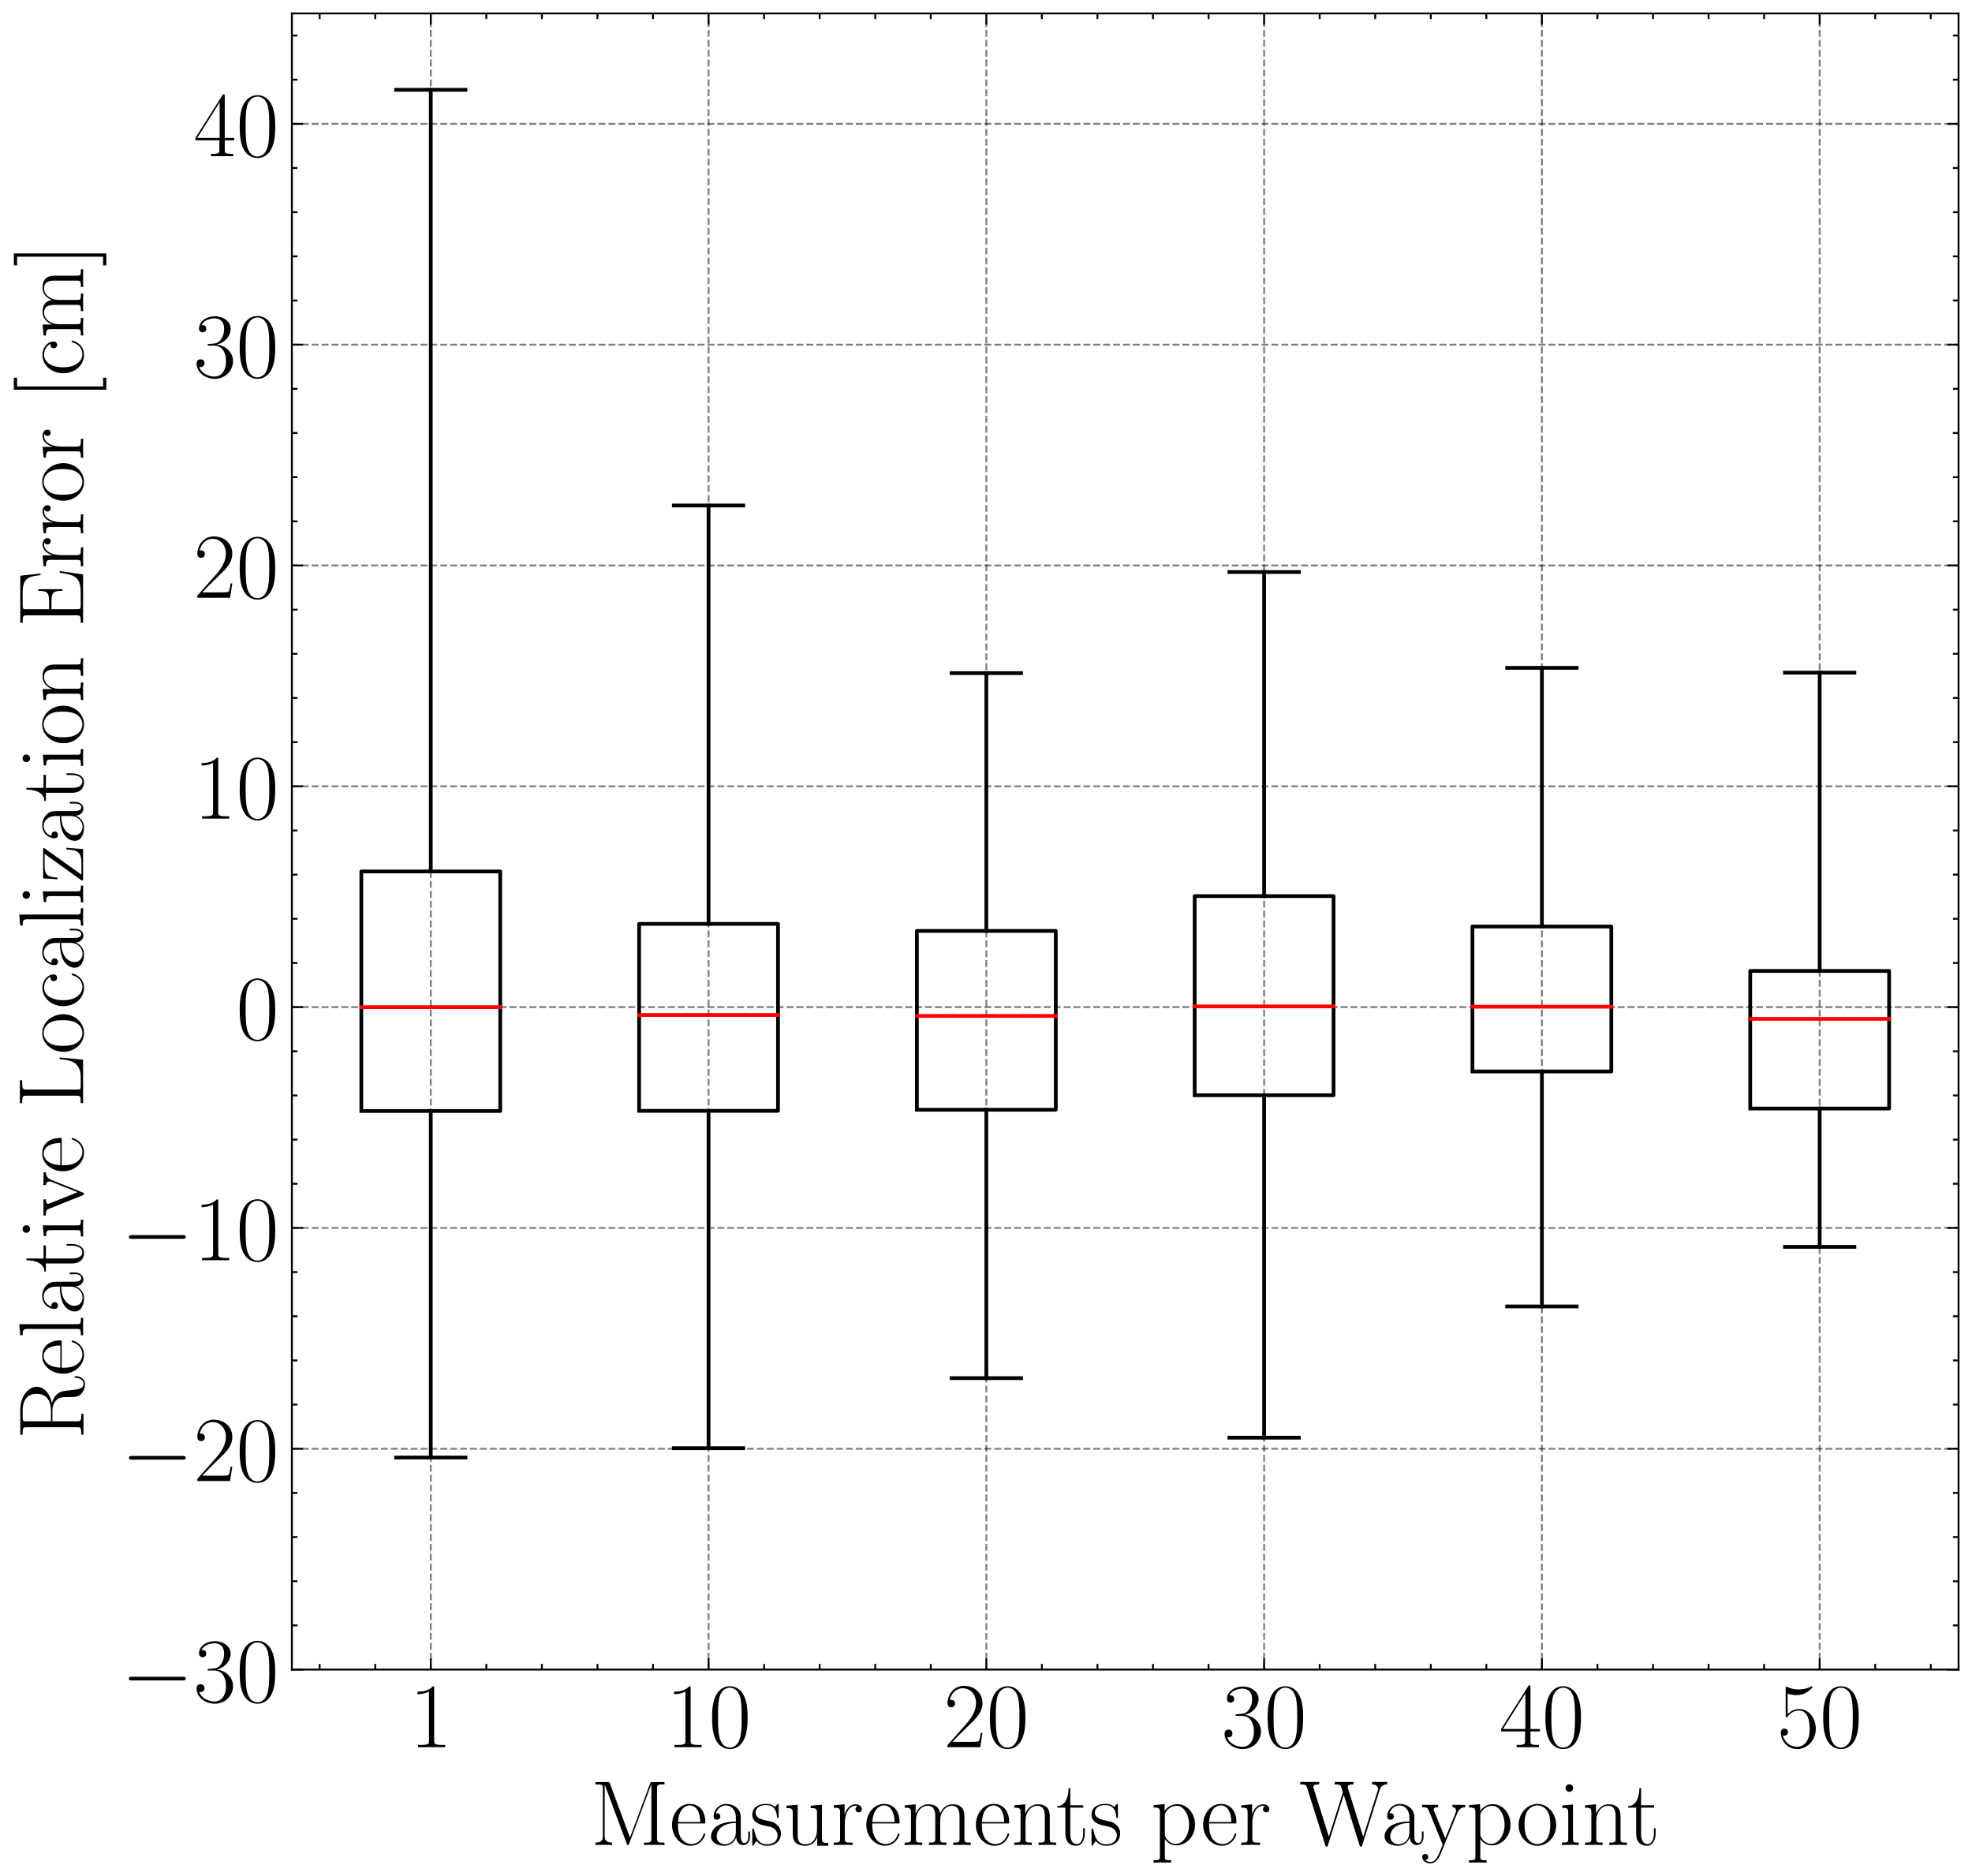 <?xml version="1.0" encoding="utf-8" standalone="no"?>
<!DOCTYPE svg PUBLIC "-//W3C//DTD SVG 1.1//EN"
  "http://www.w3.org/Graphics/SVG/1.1/DTD/svg11.dtd">
<!-- Created with matplotlib (https://matplotlib.org/) -->
<svg height="502.502pt" version="1.1" viewBox="0 0 528.18 502.502" width="528.18pt" xmlns="http://www.w3.org/2000/svg" xmlns:xlink="http://www.w3.org/1999/xlink">
 <defs>
  <style type="text/css">*{stroke-linecap:butt;stroke-linejoin:round;}</style>
 </defs>
 <g id="figure_1">
  <g id="patch_1">
   <path d="M 0 502.502 
L 528.18 502.502 
L 528.18 0 
L 0 0 
z
" style="fill:#ffffff;"/>
  </g>
  <g id="axes_1">
   <g id="patch_2">
    <path d="M 78.18 447.12 
L 524.58 447.12 
L 524.58 3.6 
L 78.18 3.6 
z
" style="fill:#ffffff;"/>
   </g>
   <g id="matplotlib.axis_1">
    <g id="xtick_1">
     <g id="line2d_1">
      <path clip-path="url(#p137a585ff9)" d="M 115.38 447.12 
L 115.38 3.6 
" style="fill:none;stroke:#000000;stroke-dasharray:1.85,0.8;stroke-dashoffset:0;stroke-opacity:0.5;stroke-width:0.5;"/>
     </g>
     <g id="line2d_2">
      <defs>
       <path d="M 0 0 
L 0 -3 
" id="m155e864736" style="stroke:#000000;stroke-width:0.5;"/>
      </defs>
      <g>
       <use style="stroke:#000000;stroke-width:0.5;" x="115.38" xlink:href="#m155e864736" y="447.12"/>
      </g>
     </g>
     <g id="line2d_3">
      <defs>
       <path d="M 0 0 
L 0 3 
" id="maf2f09c1a1" style="stroke:#000000;stroke-width:0.5;"/>
      </defs>
      <g>
       <use style="stroke:#000000;stroke-width:0.5;" x="115.38" xlink:href="#maf2f09c1a1" y="3.6"/>
      </g>
     </g>
     <g id="text_1">
      <!-- 1 -->
      <g transform="translate(109.669 467.916)scale(0.25 -0.25)">
       <defs>
        <path d="M 26.594 63.406 
C 26.594 65.5 26.5 65.5 25.094 65.5 
C 21.203 61.188 15.297 59.797 9.703 59.797 
C 9.406 59.797 8.906 59.797 8.797 59.5 
C 8.703 59.297 8.703 59.094 8.703 57 
C 11.797 57 17 57.594 21 59.984 
L 21 7.203 
C 21 3.688 20.797 2.5 12.203 2.5 
L 9.203 2.5 
L 9.203 0 
C 14 0 19 0 23.797 0 
C 28.594 0 33.594 0 38.406 0 
L 38.406 2.5 
L 35.406 2.5 
C 26.797 2.5 26.594 3.594 26.594 7.156 
z
" id="CMR17-49"/>
       </defs>
       <use transform="scale(0.996)" xlink:href="#CMR17-49"/>
      </g>
     </g>
    </g>
    <g id="xtick_2">
     <g id="line2d_4">
      <path clip-path="url(#p137a585ff9)" d="M 189.78 447.12 
L 189.78 3.6 
" style="fill:none;stroke:#000000;stroke-dasharray:1.85,0.8;stroke-dashoffset:0;stroke-opacity:0.5;stroke-width:0.5;"/>
     </g>
     <g id="line2d_5">
      <g>
       <use style="stroke:#000000;stroke-width:0.5;" x="189.78" xlink:href="#m155e864736" y="447.12"/>
      </g>
     </g>
     <g id="line2d_6">
      <g>
       <use style="stroke:#000000;stroke-width:0.5;" x="189.78" xlink:href="#maf2f09c1a1" y="3.6"/>
      </g>
     </g>
     <g id="text_2">
      <!-- 10 -->
      <g transform="translate(178.358 467.916)scale(0.25 -0.25)">
       <defs>
        <path d="M 42 31.641 
C 42 37.75 41.906 48.125 37.703 56.109 
C 34 63.109 28.094 65.594 22.906 65.594 
C 18.094 65.594 12 63.406 8.203 56.203 
C 4.203 48.719 3.797 39.438 3.797 31.641 
C 3.797 25.953 3.906 17.281 7 9.672 
C 11.297 -0.609 19 -2 22.906 -2 
C 27.5 -2 34.5 -0.109 38.594 9.375 
C 41.594 16.281 42 24.359 42 31.641 
z
M 22.906 -0.406 
C 16.5 -0.406 12.703 5.078 11.297 12.688 
C 10.203 18.562 10.203 27.156 10.203 32.75 
C 10.203 40.438 10.203 46.828 11.5 52.922 
C 13.406 61.391 19 64 22.906 64 
C 27 64 32.297 61.297 34.203 53.125 
C 35.5 47.438 35.594 40.734 35.594 32.75 
C 35.594 26.25 35.594 18.266 34.406 12.375 
C 32.297 1.484 26.406 -0.406 22.906 -0.406 
z
" id="CMR17-48"/>
       </defs>
       <use transform="scale(0.996)" xlink:href="#CMR17-49"/>
       <use transform="translate(45.69 0)scale(0.996)" xlink:href="#CMR17-48"/>
      </g>
     </g>
    </g>
    <g id="xtick_3">
     <g id="line2d_7">
      <path clip-path="url(#p137a585ff9)" d="M 264.18 447.12 
L 264.18 3.6 
" style="fill:none;stroke:#000000;stroke-dasharray:1.85,0.8;stroke-dashoffset:0;stroke-opacity:0.5;stroke-width:0.5;"/>
     </g>
     <g id="line2d_8">
      <g>
       <use style="stroke:#000000;stroke-width:0.5;" x="264.18" xlink:href="#m155e864736" y="447.12"/>
      </g>
     </g>
     <g id="line2d_9">
      <g>
       <use style="stroke:#000000;stroke-width:0.5;" x="264.18" xlink:href="#maf2f09c1a1" y="3.6"/>
      </g>
     </g>
     <g id="text_3">
      <!-- 20 -->
      <g transform="translate(252.758 467.916)scale(0.25 -0.25)">
       <defs>
        <path d="M 41.703 15.453 
L 39.906 15.453 
C 38.906 8.375 38.094 7.172 37.703 6.562 
C 37.203 5.766 30 5.766 28.594 5.766 
L 9.406 5.766 
C 13 9.672 20 16.75 28.5 24.953 
C 34.594 30.734 41.703 37.531 41.703 47.422 
C 41.703 59.219 32.297 66 21.797 66 
C 10.797 66 4.094 56.312 4.094 47.344 
C 4.094 43.438 7 42.938 8.203 42.938 
C 9.203 42.938 12.203 43.547 12.203 47.031 
C 12.203 50.109 9.594 51 8.203 51 
C 7.594 51 7 50.906 6.594 50.703 
C 8.5 59.219 14.297 63.406 20.406 63.406 
C 29.094 63.406 34.797 56.516 34.797 47.422 
C 34.797 38.734 29.703 31.25 24 24.75 
L 4.094 2.281 
L 4.094 0 
L 39.297 0 
z
" id="CMR17-50"/>
       </defs>
       <use transform="scale(0.996)" xlink:href="#CMR17-50"/>
       <use transform="translate(45.69 0)scale(0.996)" xlink:href="#CMR17-48"/>
      </g>
     </g>
    </g>
    <g id="xtick_4">
     <g id="line2d_10">
      <path clip-path="url(#p137a585ff9)" d="M 338.58 447.12 
L 338.58 3.6 
" style="fill:none;stroke:#000000;stroke-dasharray:1.85,0.8;stroke-dashoffset:0;stroke-opacity:0.5;stroke-width:0.5;"/>
     </g>
     <g id="line2d_11">
      <g>
       <use style="stroke:#000000;stroke-width:0.5;" x="338.58" xlink:href="#m155e864736" y="447.12"/>
      </g>
     </g>
     <g id="line2d_12">
      <g>
       <use style="stroke:#000000;stroke-width:0.5;" x="338.58" xlink:href="#maf2f09c1a1" y="3.6"/>
      </g>
     </g>
     <g id="text_4">
      <!-- 30 -->
      <g transform="translate(327.158 467.916)scale(0.25 -0.25)">
       <defs>
        <path d="M 22.094 33.703 
C 31 33.703 34.906 25.969 34.906 17.031 
C 34.906 5 28.5 0.391 22.703 0.391 
C 17.406 0.391 8.797 3.031 6.094 10.828 
C 6.594 10.625 7.094 10.625 7.594 10.625 
C 10 10.625 11.797 12.219 11.797 14.812 
C 11.797 17.703 9.594 19 7.594 19 
C 5.906 19 3.297 18.203 3.297 14.469 
C 3.297 5.234 12.297 -2 22.906 -2 
C 34 -2 42.5 6.719 42.5 16.953 
C 42.5 26.672 34.5 33.703 25 34.797 
C 32.594 36.375 39.906 43.062 39.906 52.016 
C 39.906 59.688 32 65.297 23 65.297 
C 13.906 65.297 5.906 59.828 5.906 52.016 
C 5.906 48.594 8.5 48 9.797 48 
C 11.906 48 13.703 49.297 13.703 51.891 
C 13.703 54.469 11.906 55.766 9.797 55.766 
C 9.406 55.766 8.906 55.766 8.5 55.578 
C 11.406 61.859 19.297 63 22.797 63 
C 26.297 63 32.906 61.328 32.906 51.875 
C 32.906 49.109 32.5 44.188 29.094 39.844 
C 26.094 36 22.703 36 19.406 35.688 
C 18.906 35.688 16.594 35.453 16.203 35.453 
C 15.5 35.359 15.094 35.266 15.094 34.5 
C 15.094 33.797 15.203 33.703 17.203 33.703 
z
" id="CMR17-51"/>
       </defs>
       <use transform="scale(0.996)" xlink:href="#CMR17-51"/>
       <use transform="translate(45.69 0)scale(0.996)" xlink:href="#CMR17-48"/>
      </g>
     </g>
    </g>
    <g id="xtick_5">
     <g id="line2d_13">
      <path clip-path="url(#p137a585ff9)" d="M 412.98 447.12 
L 412.98 3.6 
" style="fill:none;stroke:#000000;stroke-dasharray:1.85,0.8;stroke-dashoffset:0;stroke-opacity:0.5;stroke-width:0.5;"/>
     </g>
     <g id="line2d_14">
      <g>
       <use style="stroke:#000000;stroke-width:0.5;" x="412.98" xlink:href="#m155e864736" y="447.12"/>
      </g>
     </g>
     <g id="line2d_15">
      <g>
       <use style="stroke:#000000;stroke-width:0.5;" x="412.98" xlink:href="#maf2f09c1a1" y="3.6"/>
      </g>
     </g>
     <g id="text_5">
      <!-- 40 -->
      <g transform="translate(401.558 467.916)scale(0.25 -0.25)">
       <defs>
        <path d="M 33.594 64.406 
C 33.594 66.5 33.5 66.5 31.703 66.5 
L 2 19.594 
L 2 17 
L 27.797 17 
L 27.797 7.141 
C 27.797 3.5 27.594 2.5 20.594 2.5 
L 18.703 2.5 
L 18.703 0 
C 21.906 0 27.297 0 30.703 0 
C 34.094 0 39.5 0 42.703 0 
L 42.703 2.5 
L 40.797 2.5 
C 33.797 2.5 33.594 3.5 33.594 7.141 
L 33.594 17 
L 43.797 17 
L 43.797 19.594 
L 33.594 19.594 
z
M 28.094 57.859 
L 28.094 19.594 
L 4 19.594 
z
" id="CMR17-52"/>
       </defs>
       <use transform="scale(0.996)" xlink:href="#CMR17-52"/>
       <use transform="translate(45.69 0)scale(0.996)" xlink:href="#CMR17-48"/>
      </g>
     </g>
    </g>
    <g id="xtick_6">
     <g id="line2d_16">
      <path clip-path="url(#p137a585ff9)" d="M 487.38 447.12 
L 487.38 3.6 
" style="fill:none;stroke:#000000;stroke-dasharray:1.85,0.8;stroke-dashoffset:0;stroke-opacity:0.5;stroke-width:0.5;"/>
     </g>
     <g id="line2d_17">
      <g>
       <use style="stroke:#000000;stroke-width:0.5;" x="487.38" xlink:href="#m155e864736" y="447.12"/>
      </g>
     </g>
     <g id="line2d_18">
      <g>
       <use style="stroke:#000000;stroke-width:0.5;" x="487.38" xlink:href="#maf2f09c1a1" y="3.6"/>
      </g>
     </g>
     <g id="text_6">
      <!-- 50 -->
      <g transform="translate(475.958 467.916)scale(0.25 -0.25)">
       <defs>
        <path d="M 11.406 57.688 
C 12.406 57.281 16.5 56 20.703 56 
C 30 56 35.094 61.109 38 64.062 
C 38 64.953 38 65.5 37.406 65.5 
C 37.297 65.5 37.094 65.5 36.297 65.047 
C 32.797 63.406 28.703 62.078 23.703 62.078 
C 20.703 62.078 16.203 62.484 11.297 64.672 
C 10.203 65.172 10 65.172 9.906 65.172 
C 9.406 65.172 9.297 65.062 9.297 63.078 
L 9.297 34.422 
C 9.297 32.641 9.297 32.141 10.297 32.141 
C 10.797 32.141 11 32.344 11.5 33.031 
C 14.703 37.516 19.094 39.406 24.094 39.406 
C 27.594 39.406 35.094 37.219 35.094 20.141 
C 35.094 16.953 35.094 11.172 32.094 6.578 
C 29.594 2.484 25.703 0.391 21.406 0.391 
C 14.797 0.391 8.094 5 6.297 12.719 
C 6.703 12.609 7.5 12.422 7.906 12.422 
C 9.203 12.422 11.703 13.125 11.703 16.219 
C 11.703 18.906 9.797 20 7.906 20 
C 5.594 20 4.094 18.594 4.094 15.797 
C 4.094 7.094 11 -2 21.594 -2 
C 31.906 -2 41.703 6.875 41.703 19.75 
C 41.703 31.719 33.906 41 24.203 41 
C 19.094 41 14.797 39.109 11.406 35.531 
z
" id="CMR17-53"/>
       </defs>
       <use transform="scale(0.996)" xlink:href="#CMR17-53"/>
       <use transform="translate(45.69 0)scale(0.996)" xlink:href="#CMR17-48"/>
      </g>
     </g>
    </g>
    <g id="xtick_7">
     <g id="line2d_19">
      <defs>
       <path d="M 0 0 
L 0 -1.5 
" id="maa281e157a" style="stroke:#000000;stroke-width:0.5;"/>
      </defs>
      <g>
       <use style="stroke:#000000;stroke-width:0.5;" x="85.62" xlink:href="#maa281e157a" y="447.12"/>
      </g>
     </g>
     <g id="line2d_20">
      <defs>
       <path d="M 0 0 
L 0 1.5 
" id="m9c082af6d2" style="stroke:#000000;stroke-width:0.5;"/>
      </defs>
      <g>
       <use style="stroke:#000000;stroke-width:0.5;" x="85.62" xlink:href="#m9c082af6d2" y="3.6"/>
      </g>
     </g>
    </g>
    <g id="xtick_8">
     <g id="line2d_21">
      <g>
       <use style="stroke:#000000;stroke-width:0.5;" x="100.5" xlink:href="#maa281e157a" y="447.12"/>
      </g>
     </g>
     <g id="line2d_22">
      <g>
       <use style="stroke:#000000;stroke-width:0.5;" x="100.5" xlink:href="#m9c082af6d2" y="3.6"/>
      </g>
     </g>
    </g>
    <g id="xtick_9">
     <g id="line2d_23">
      <g>
       <use style="stroke:#000000;stroke-width:0.5;" x="130.26" xlink:href="#maa281e157a" y="447.12"/>
      </g>
     </g>
     <g id="line2d_24">
      <g>
       <use style="stroke:#000000;stroke-width:0.5;" x="130.26" xlink:href="#m9c082af6d2" y="3.6"/>
      </g>
     </g>
    </g>
    <g id="xtick_10">
     <g id="line2d_25">
      <g>
       <use style="stroke:#000000;stroke-width:0.5;" x="145.14" xlink:href="#maa281e157a" y="447.12"/>
      </g>
     </g>
     <g id="line2d_26">
      <g>
       <use style="stroke:#000000;stroke-width:0.5;" x="145.14" xlink:href="#m9c082af6d2" y="3.6"/>
      </g>
     </g>
    </g>
    <g id="xtick_11">
     <g id="line2d_27">
      <g>
       <use style="stroke:#000000;stroke-width:0.5;" x="160.02" xlink:href="#maa281e157a" y="447.12"/>
      </g>
     </g>
     <g id="line2d_28">
      <g>
       <use style="stroke:#000000;stroke-width:0.5;" x="160.02" xlink:href="#m9c082af6d2" y="3.6"/>
      </g>
     </g>
    </g>
    <g id="xtick_12">
     <g id="line2d_29">
      <g>
       <use style="stroke:#000000;stroke-width:0.5;" x="174.9" xlink:href="#maa281e157a" y="447.12"/>
      </g>
     </g>
     <g id="line2d_30">
      <g>
       <use style="stroke:#000000;stroke-width:0.5;" x="174.9" xlink:href="#m9c082af6d2" y="3.6"/>
      </g>
     </g>
    </g>
    <g id="xtick_13">
     <g id="line2d_31">
      <g>
       <use style="stroke:#000000;stroke-width:0.5;" x="204.66" xlink:href="#maa281e157a" y="447.12"/>
      </g>
     </g>
     <g id="line2d_32">
      <g>
       <use style="stroke:#000000;stroke-width:0.5;" x="204.66" xlink:href="#m9c082af6d2" y="3.6"/>
      </g>
     </g>
    </g>
    <g id="xtick_14">
     <g id="line2d_33">
      <g>
       <use style="stroke:#000000;stroke-width:0.5;" x="219.54" xlink:href="#maa281e157a" y="447.12"/>
      </g>
     </g>
     <g id="line2d_34">
      <g>
       <use style="stroke:#000000;stroke-width:0.5;" x="219.54" xlink:href="#m9c082af6d2" y="3.6"/>
      </g>
     </g>
    </g>
    <g id="xtick_15">
     <g id="line2d_35">
      <g>
       <use style="stroke:#000000;stroke-width:0.5;" x="234.42" xlink:href="#maa281e157a" y="447.12"/>
      </g>
     </g>
     <g id="line2d_36">
      <g>
       <use style="stroke:#000000;stroke-width:0.5;" x="234.42" xlink:href="#m9c082af6d2" y="3.6"/>
      </g>
     </g>
    </g>
    <g id="xtick_16">
     <g id="line2d_37">
      <g>
       <use style="stroke:#000000;stroke-width:0.5;" x="249.3" xlink:href="#maa281e157a" y="447.12"/>
      </g>
     </g>
     <g id="line2d_38">
      <g>
       <use style="stroke:#000000;stroke-width:0.5;" x="249.3" xlink:href="#m9c082af6d2" y="3.6"/>
      </g>
     </g>
    </g>
    <g id="xtick_17">
     <g id="line2d_39">
      <g>
       <use style="stroke:#000000;stroke-width:0.5;" x="279.06" xlink:href="#maa281e157a" y="447.12"/>
      </g>
     </g>
     <g id="line2d_40">
      <g>
       <use style="stroke:#000000;stroke-width:0.5;" x="279.06" xlink:href="#m9c082af6d2" y="3.6"/>
      </g>
     </g>
    </g>
    <g id="xtick_18">
     <g id="line2d_41">
      <g>
       <use style="stroke:#000000;stroke-width:0.5;" x="293.94" xlink:href="#maa281e157a" y="447.12"/>
      </g>
     </g>
     <g id="line2d_42">
      <g>
       <use style="stroke:#000000;stroke-width:0.5;" x="293.94" xlink:href="#m9c082af6d2" y="3.6"/>
      </g>
     </g>
    </g>
    <g id="xtick_19">
     <g id="line2d_43">
      <g>
       <use style="stroke:#000000;stroke-width:0.5;" x="308.82" xlink:href="#maa281e157a" y="447.12"/>
      </g>
     </g>
     <g id="line2d_44">
      <g>
       <use style="stroke:#000000;stroke-width:0.5;" x="308.82" xlink:href="#m9c082af6d2" y="3.6"/>
      </g>
     </g>
    </g>
    <g id="xtick_20">
     <g id="line2d_45">
      <g>
       <use style="stroke:#000000;stroke-width:0.5;" x="323.7" xlink:href="#maa281e157a" y="447.12"/>
      </g>
     </g>
     <g id="line2d_46">
      <g>
       <use style="stroke:#000000;stroke-width:0.5;" x="323.7" xlink:href="#m9c082af6d2" y="3.6"/>
      </g>
     </g>
    </g>
    <g id="xtick_21">
     <g id="line2d_47">
      <g>
       <use style="stroke:#000000;stroke-width:0.5;" x="353.46" xlink:href="#maa281e157a" y="447.12"/>
      </g>
     </g>
     <g id="line2d_48">
      <g>
       <use style="stroke:#000000;stroke-width:0.5;" x="353.46" xlink:href="#m9c082af6d2" y="3.6"/>
      </g>
     </g>
    </g>
    <g id="xtick_22">
     <g id="line2d_49">
      <g>
       <use style="stroke:#000000;stroke-width:0.5;" x="368.34" xlink:href="#maa281e157a" y="447.12"/>
      </g>
     </g>
     <g id="line2d_50">
      <g>
       <use style="stroke:#000000;stroke-width:0.5;" x="368.34" xlink:href="#m9c082af6d2" y="3.6"/>
      </g>
     </g>
    </g>
    <g id="xtick_23">
     <g id="line2d_51">
      <g>
       <use style="stroke:#000000;stroke-width:0.5;" x="383.22" xlink:href="#maa281e157a" y="447.12"/>
      </g>
     </g>
     <g id="line2d_52">
      <g>
       <use style="stroke:#000000;stroke-width:0.5;" x="383.22" xlink:href="#m9c082af6d2" y="3.6"/>
      </g>
     </g>
    </g>
    <g id="xtick_24">
     <g id="line2d_53">
      <g>
       <use style="stroke:#000000;stroke-width:0.5;" x="398.1" xlink:href="#maa281e157a" y="447.12"/>
      </g>
     </g>
     <g id="line2d_54">
      <g>
       <use style="stroke:#000000;stroke-width:0.5;" x="398.1" xlink:href="#m9c082af6d2" y="3.6"/>
      </g>
     </g>
    </g>
    <g id="xtick_25">
     <g id="line2d_55">
      <g>
       <use style="stroke:#000000;stroke-width:0.5;" x="427.86" xlink:href="#maa281e157a" y="447.12"/>
      </g>
     </g>
     <g id="line2d_56">
      <g>
       <use style="stroke:#000000;stroke-width:0.5;" x="427.86" xlink:href="#m9c082af6d2" y="3.6"/>
      </g>
     </g>
    </g>
    <g id="xtick_26">
     <g id="line2d_57">
      <g>
       <use style="stroke:#000000;stroke-width:0.5;" x="442.74" xlink:href="#maa281e157a" y="447.12"/>
      </g>
     </g>
     <g id="line2d_58">
      <g>
       <use style="stroke:#000000;stroke-width:0.5;" x="442.74" xlink:href="#m9c082af6d2" y="3.6"/>
      </g>
     </g>
    </g>
    <g id="xtick_27">
     <g id="line2d_59">
      <g>
       <use style="stroke:#000000;stroke-width:0.5;" x="457.62" xlink:href="#maa281e157a" y="447.12"/>
      </g>
     </g>
     <g id="line2d_60">
      <g>
       <use style="stroke:#000000;stroke-width:0.5;" x="457.62" xlink:href="#m9c082af6d2" y="3.6"/>
      </g>
     </g>
    </g>
    <g id="xtick_28">
     <g id="line2d_61">
      <g>
       <use style="stroke:#000000;stroke-width:0.5;" x="472.5" xlink:href="#maa281e157a" y="447.12"/>
      </g>
     </g>
     <g id="line2d_62">
      <g>
       <use style="stroke:#000000;stroke-width:0.5;" x="472.5" xlink:href="#m9c082af6d2" y="3.6"/>
      </g>
     </g>
    </g>
    <g id="xtick_29">
     <g id="line2d_63">
      <g>
       <use style="stroke:#000000;stroke-width:0.5;" x="502.26" xlink:href="#maa281e157a" y="447.12"/>
      </g>
     </g>
     <g id="line2d_64">
      <g>
       <use style="stroke:#000000;stroke-width:0.5;" x="502.26" xlink:href="#m9c082af6d2" y="3.6"/>
      </g>
     </g>
    </g>
    <g id="xtick_30">
     <g id="line2d_65">
      <g>
       <use style="stroke:#000000;stroke-width:0.5;" x="517.14" xlink:href="#maa281e157a" y="447.12"/>
      </g>
     </g>
     <g id="line2d_66">
      <g>
       <use style="stroke:#000000;stroke-width:0.5;" x="517.14" xlink:href="#m9c082af6d2" y="3.6"/>
      </g>
     </g>
    </g>
    <g id="text_7">
     <!-- Measurements per Waypoint -->
     <g transform="translate(158.152 494.057)scale(0.25 -0.25)">
      <defs>
       <path d="M 20.906 66 
C 20.297 67.5 20.203 67.5 18.094 67.5 
L 5.297 67.5 
L 5.297 65 
C 12.203 65 13.297 65 13.297 60.547 
L 13.297 9.531 
C 13.297 7.047 13.297 2.391 5.297 2.391 
L 5.297 -0.203 
C 7.594 0 11.797 0 14.297 0 
C 16.797 0 21 0 23.297 -0.203 
L 23.297 2.391 
C 15.297 2.391 15.297 7.047 15.297 9.531 
L 15.297 64.609 
L 15.406 64.609 
L 38.906 1.391 
C 39.297 0.391 39.5 -0.203 40.297 -0.203 
C 41.094 -0.203 41.297 0.391 41.703 1.391 
L 65.406 65.094 
L 65.5 65.094 
L 65.5 6.844 
C 65.5 2.391 64.406 2.391 57.5 2.391 
L 57.5 -0.203 
C 60.203 0 65.594 0 68.5 0 
C 71.406 0 76.906 0 79.594 -0.203 
L 79.594 2.391 
C 72.703 2.391 71.594 2.391 71.594 6.844 
L 71.594 60.547 
C 71.594 65 72.703 65 79.594 65 
L 79.594 67.5 
L 66.906 67.5 
C 64.797 67.5 64.703 67.406 64.094 65.906 
L 42.5 7.844 
z
" id="CMR17-77"/>
       <path d="M 38.094 23 
C 38.5 23.406 38.5 23.609 38.5 24.625 
C 38.5 34.969 33.094 44 21.703 44 
C 11.094 44 2.703 33.891 2.703 21.609 
C 2.703 8.609 12.203 -1 22.797 -1 
C 34 -1 38.406 9.484 38.406 11.562 
C 38.406 12.25 37.797 12.25 37.594 12.25 
C 36.906 12.25 36.797 12.047 36.406 10.875 
C 34.203 4.141 28.703 0.797 23.5 0.797 
C 19.203 0.797 14.906 3.172 12.203 7.5 
C 9.094 12.547 9.094 18.375 9.094 23 
z
M 9.203 24.5 
C 9.906 39.141 17.594 42.406 21.594 42.406 
C 28.406 42.406 33 35.891 33.094 24.5 
z
" id="CMR17-101"/>
       <path d="M 36 25.828 
C 36 32.375 36 35.844 31.797 39.734 
C 28.094 43 23.797 44 20.406 44 
C 12.5 44 6.797 37.609 6.797 30.797 
C 6.797 27 9.797 27 10.406 27 
C 11.703 27 14 27.781 14 30.531 
C 14 33 12.094 34.078 10.406 34.078 
C 10 34.078 9.5 33.969 9.203 33.875 
C 11.297 40.5 16.703 42.406 20.203 42.406 
C 25.203 42.406 30.703 37.953 30.703 29.453 
L 30.703 25 
C 24.797 25 17.703 24.203 12.094 21.203 
C 5.797 17.703 4 12.703 4 8.906 
C 4 1.203 13 -1 18.297 -1 
C 23.797 -1 28.906 2.172 31.094 7.984 
C 31.297 3.641 34.094 -0.281 38.5 -0.281 
C 40.594 -0.281 45.906 1.094 45.906 8.859 
L 45.906 14.375 
L 44.094 14.375 
L 44.094 8.781 
C 44.094 2.781 41.406 2 40.094 2 
C 36 2 36 7.156 36 11.531 
z
M 30.703 13.594 
C 30.703 4.953 24.5 0.594 19 0.594 
C 14 0.594 10.094 4.297 10.094 8.906 
C 10.094 11.891 11.406 17.188 17.203 20.391 
C 22 23.094 27.5 23.5 30.703 23.5 
z
" id="CMR17-97"/>
       <path d="M 30.906 42.141 
C 30.906 43.953 30.797 44.047 30.203 44.047 
C 29.797 44.047 29.703 43.953 28.5 42.453 
C 28.203 42.047 27.297 41.031 27 40.641 
C 23.797 44.047 19.297 44.047 17.594 44.047 
C 6.5 44.047 2.5 38.234 2.5 32.438 
C 2.5 23.406 12.703 21.328 15.594 20.703 
C 21.906 19.422 24.094 19.016 26.203 17.203 
C 27.5 16.016 29.703 13.812 29.703 10.219 
C 29.703 6 27.297 0.594 18.094 0.594 
C 9.406 0.594 6.297 7.188 4.5 15.953 
C 4.203 17.344 4.203 17.453 3.406 17.453 
C 2.594 17.453 2.5 17.344 2.5 15.359 
L 2.5 0.984 
C 2.5 -0.797 2.594 -0.906 3.203 -0.906 
C 3.703 -0.906 3.797 -0.797 4.297 0 
C 4.906 0.891 6.406 3.297 7 4.312 
C 9 1.609 12.5 -1 18.094 -1 
C 28 -1 33.297 4.422 33.297 12.25 
C 33.297 17.375 30.594 20.078 29.297 21.281 
C 26.297 24.391 22.797 25.094 18.594 25.891 
C 13.094 27.109 6.094 28.516 6.094 34.641 
C 6.094 37.234 7.5 42.766 17.594 42.766 
C 28.297 42.766 28.906 32.719 29.094 29.5 
C 29.203 29 29.703 28.891 30 28.891 
C 30.906 28.891 30.906 29.203 30.906 30.906 
z
" id="CMR17-115"/>
       <path d="M 29.406 42.078 
L 29.406 39.5 
C 35.297 39.5 36.203 38.891 36.203 34.156 
L 36.203 16.125 
C 36.203 7.812 31.703 0.594 24.297 0.594 
C 16.094 0.594 15.406 5.438 15.406 10.594 
L 15.406 43.172 
L 3.297 42.078 
L 3.297 39.5 
C 7.297 39.5 10 39.5 10.094 35.531 
L 10.094 16.531 
C 10.094 9.891 10.094 5.641 12.703 2.859 
C 14 1.578 16.5 -1 23.703 -1 
C 32.203 -1 35.5 5.891 36.297 7.906 
L 36.406 7.906 
L 36.406 -0.984 
L 48.297 -0.984 
L 48.297 2 
C 42.406 2 41.5 2.594 41.5 7.391 
L 41.5 43.172 
z
" id="CMR17-117"/>
       <path d="M 15 23.391 
C 15 33 19.094 42 26.594 42 
C 27.297 42 28 41.906 28.703 41.594 
C 28.703 41.594 26.5 40.891 26.5 38.312 
C 26.5 35.906 28.406 34.906 29.906 34.906 
C 31.094 34.906 33.297 35.609 33.297 38.406 
C 33.297 41.609 30.094 43.594 26.703 43.594 
C 19.094 43.594 15.797 36.203 14.797 32.703 
L 14.703 32.703 
L 14.703 43.594 
L 3.094 42.5 
L 3.094 39.906 
C 9 39.906 9.906 39.297 9.906 34.5 
L 9.906 6.688 
C 9.906 2.875 9.5 2.391 3.094 2.391 
L 3.094 -0.203 
C 5.5 0 10.094 0 12.703 0 
C 15.594 0 20.703 0 23.406 -0.203 
L 23.406 2.391 
C 16.203 2.391 15 2.391 15 6.875 
z
" id="CMR17-114"/>
       <path d="M 67.594 30.203 
C 67.594 35.188 66.703 43.594 54.797 43.594 
C 48 43.594 43.297 39 41.5 33.609 
L 41.406 33.609 
C 40.203 41.812 34.297 43.594 28.703 43.594 
C 20.797 43.594 16.703 37.5 15.203 33.5 
L 15.094 33.5 
L 15.094 43.594 
L 3.297 42.5 
L 3.297 39.906 
C 9.203 39.906 10.094 39.297 10.094 34.5 
L 10.094 6.688 
C 10.094 2.875 9.703 2.391 3.297 2.391 
L 3.297 -0.203 
C 5.703 0 10.094 0 12.703 0 
C 15.297 0 19.797 0 22.203 -0.203 
L 22.203 2.391 
C 15.797 2.391 15.406 2.781 15.406 6.688 
L 15.406 25.906 
C 15.406 35.109 21 42 28 42 
C 35.406 42 36.203 35.406 36.203 30.594 
L 36.203 6.688 
C 36.203 2.875 35.797 2.391 29.406 2.391 
L 29.406 -0.203 
C 31.797 0 36.203 0 38.797 0 
C 41.406 0 45.906 0 48.297 -0.203 
L 48.297 2.391 
C 41.906 2.391 41.5 2.781 41.5 6.688 
L 41.5 25.906 
C 41.5 35.109 47.094 42 54.094 42 
C 61.5 42 62.297 35.406 62.297 30.594 
L 62.297 6.688 
C 62.297 2.875 61.906 2.391 55.5 2.391 
L 55.5 -0.203 
C 57.906 0 62.297 0 64.906 0 
C 67.5 0 72 0 74.406 -0.203 
L 74.406 2.391 
C 68 2.391 67.594 2.781 67.594 6.688 
z
" id="CMR17-109"/>
       <path d="M 41.5 30.203 
C 41.5 35.297 40.5 43.594 28.703 43.594 
C 20.797 43.594 16.703 37.5 15.203 33.5 
L 15.094 33.5 
L 15.094 43.594 
L 3.297 42.5 
L 3.297 39.906 
C 9.203 39.906 10.094 39.297 10.094 34.5 
L 10.094 6.688 
C 10.094 2.875 9.703 2.391 3.297 2.391 
L 3.297 -0.203 
C 5.703 0 10.094 0 12.703 0 
C 15.297 0 19.797 0 22.203 -0.203 
L 22.203 2.391 
C 15.797 2.391 15.406 2.781 15.406 6.688 
L 15.406 25.906 
C 15.406 35.109 21 42 28 42 
C 35.406 42 36.203 35.406 36.203 30.594 
L 36.203 6.688 
C 36.203 2.875 35.797 2.391 29.406 2.391 
L 29.406 -0.203 
C 31.797 0 36.203 0 38.797 0 
C 41.406 0 45.906 0 48.297 -0.203 
L 48.297 2.391 
C 41.906 2.391 41.5 2.781 41.5 6.688 
z
" id="CMR17-110"/>
       <path d="M 15.094 40 
L 29.094 40 
L 29.094 42.578 
L 15.094 42.578 
L 15.094 61 
L 13.297 61 
C 13.094 50.703 9.594 41.688 1.094 41.688 
L 1.094 40 
L 9.797 40 
L 9.797 12.047 
C 9.797 10.156 9.797 -1 21.406 -1 
C 27.297 -1 30.703 4.781 30.703 12.141 
L 30.703 17.812 
L 28.906 17.812 
L 28.906 12.234 
C 28.906 5.375 26.203 0.797 22 0.797 
C 19.094 0.797 15.094 2.781 15.094 11.844 
z
" id="CMR17-116"/>
       <path d="M 22 -16.609 
C 15.594 -16.609 15.203 -16.203 15.203 -12.328 
L 15.203 6.281 
C 18.094 2.094 22.297 -0.594 27.594 -0.594 
C 37.594 -0.594 47.703 8.172 47.703 21.688 
C 47.703 34.234 39 43.781 28.703 43.781 
C 22.703 43.781 17.797 40.5 15 36.531 
L 15 43.781 
L 3.094 42.688 
L 3.094 40.109 
C 9 40.109 9.906 39.5 9.906 34.734 
L 9.906 -12.328 
C 9.906 -16.109 9.5 -16.609 3.094 -16.609 
L 3.094 -19.188 
C 5.5 -19 9.906 -19 12.5 -19 
C 15.094 -19 19.594 -19 22 -19.188 
z
M 15.203 31.438 
C 15.203 32.844 15.203 34.922 19.094 38.609 
C 19.594 39.016 23 42 28 42 
C 35.297 42 41.297 32.938 41.297 21.594 
C 41.297 10.25 34.906 1 27 1 
C 23.406 1 19.5 2.688 16.5 7.375 
C 15.203 9.562 15.203 10.156 15.203 11.75 
z
" id="CMR17-112"/>
       <path d="M 86.297 58.812 
C 87.203 61.5 88.703 65 94.5 65 
L 94.5 67.594 
C 92.797 67.594 89.297 67.594 87.5 67.594 
C 85 67.594 80.594 67.594 78.203 67.688 
L 78.203 65 
C 82.703 65 84.594 62.5 84.594 60.109 
C 84.594 59.406 84.5 59.016 84.094 57.922 
L 68.594 8.672 
L 52.297 60.516 
C 52 61.516 51.906 61.922 51.906 62.312 
C 51.906 65 56.297 65 58.203 65 
L 58.203 67.594 
C 55.297 67.594 50.297 67.594 47.203 67.594 
C 44.703 67.594 40.203 67.594 37.906 67.688 
L 37.906 65 
C 42.5 65 43.703 64.703 44.703 62.922 
C 45.094 62.016 46.703 56.844 46.703 56.547 
C 46.703 56.141 46.5 55.547 46.406 55.25 
L 31.703 8.766 
L 15.406 60.422 
C 14.906 61.828 14.906 62.016 14.906 62.219 
C 14.906 65 19.297 65 21.297 65 
L 21.297 67.594 
C 18.406 67.594 13.406 67.594 10.297 67.594 
C 7.703 67.594 3.297 67.594 0.906 67.688 
L 0.906 65 
C 6.906 65 7.297 64.406 8.297 61.219 
L 27.797 -0.312 
C 28.297 -1.797 28.297 -2 29.203 -2 
C 30 -2 30.297 -1.797 30.703 -0.406 
L 47.703 53.641 
L 64.703 -0.406 
C 65.094 -1.797 65.406 -2 66.203 -2 
C 67.094 -2 67.094 -1.797 67.594 -0.312 
z
" id="CMR17-87"/>
       <path d="M 39 34.328 
C 41.5 40.406 46 40.406 47.406 40.406 
L 47.406 43 
C 45.5 43 43 43 41.094 43 
C 39 43 35.703 43 33.703 43.094 
L 33.703 40.5 
C 37.5 40.203 37.594 37.406 37.594 36.609 
C 37.594 35.625 37.406 35.125 36.906 33.922 
L 26 7.016 
L 14.094 36.031 
C 13.594 37.219 13.594 37.906 13.594 38.016 
C 13.594 40.203 15.906 40.406 18.297 40.406 
L 18.297 43.094 
C 15.906 43 11.594 43 9.094 43 
C 6.406 43 3.203 43 1 43.094 
L 1 40.406 
C 6.406 40.406 7 39.906 8.297 36.719 
L 23.203 0.234 
C 18.703 -11.531 16.094 -18.406 9.797 -18.406 
C 8.703 -18.406 6.203 -18.109 4.406 -16.312 
C 6.703 -16.109 7.703 -14.719 7.703 -13.016 
C 7.703 -11.328 6.5 -9.828 4.5 -9.828 
C 2.297 -9.828 1.203 -11.328 1.203 -13.125 
C 1.203 -17.109 5.297 -20 9.797 -20 
C 15.594 -20 19.203 -14.406 21.203 -9.438 
z
" id="CMR17-121"/>
       <path d="M 43.094 21.188 
C 43.094 34 33.797 44 22.906 44 
C 12 44 2.703 34 2.703 21.188 
C 2.703 8.609 12 -1 22.906 -1 
C 33.797 -1 43.094 8.609 43.094 21.188 
z
M 22.906 0.797 
C 18.203 0.797 14.203 3.594 11.906 7.5 
C 9.406 11.984 9.094 17.594 9.094 22 
C 9.094 26.203 9.297 31.406 11.906 35.906 
C 13.906 39.203 17.797 42.406 22.906 42.406 
C 27.406 42.406 31.203 39.906 33.594 36.406 
C 36.703 31.703 36.703 25.109 36.703 22 
C 36.703 18.094 36.5 12.109 33.797 7.297 
C 31 2.703 26.703 0.797 22.906 0.797 
z
" id="CMR17-111"/>
       <path d="M 15.5 61.078 
C 15.5 63.266 13.703 65.156 11.406 65.156 
C 9.203 65.156 7.297 63.375 7.297 61.078 
C 7.297 58.891 9.094 57 11.406 57 
C 13.594 57 15.5 58.797 15.5 61.078 
z
M 3.797 42.281 
L 3.797 39.703 
C 9.406 39.703 10.203 39.094 10.203 34.328 
L 10.203 6.672 
C 10.203 2.875 9.797 2.391 3.406 2.391 
L 3.406 -0.203 
C 5.797 0 10.094 0 12.594 0 
C 15 0 19.094 0 21.406 -0.203 
L 21.406 2.391 
C 15.5 2.391 15.297 2.984 15.297 6.562 
L 15.297 43.375 
z
" id="CMR17-105"/>
      </defs>
      <use transform="scale(0.996)" xlink:href="#CMR17-77"/>
      <use transform="translate(84.687 0)scale(0.996)" xlink:href="#CMR17-101"/>
      <use transform="translate(125.173 0)scale(0.996)" xlink:href="#CMR17-97"/>
      <use transform="translate(170.863 0)scale(0.996)" xlink:href="#CMR17-115"/>
      <use transform="translate(206.664 0)scale(0.996)" xlink:href="#CMR17-117"/>
      <use transform="translate(257.56 0)scale(0.996)" xlink:href="#CMR17-114"/>
      <use transform="translate(292.841 0)scale(0.996)" xlink:href="#CMR17-101"/>
      <use transform="translate(333.326 0)scale(0.996)" xlink:href="#CMR17-109"/>
      <use transform="translate(410.246 0)scale(0.996)" xlink:href="#CMR17-101"/>
      <use transform="translate(450.731 0)scale(0.996)" xlink:href="#CMR17-110"/>
      <use transform="translate(499.024 0)scale(0.996)" xlink:href="#CMR17-116"/>
      <use transform="translate(534.305 0)scale(0.996)" xlink:href="#CMR17-115"/>
      <use transform="translate(600.182 0)scale(0.996)" xlink:href="#CMR17-112"/>
      <use transform="translate(653.68 0)scale(0.996)" xlink:href="#CMR17-101"/>
      <use transform="translate(694.166 0)scale(0.996)" xlink:href="#CMR17-114"/>
      <use transform="translate(759.523 0)scale(0.996)" xlink:href="#CMR17-87"/>
      <use transform="translate(846.812 0)scale(0.996)" xlink:href="#CMR17-97"/>
      <use transform="translate(889.9 0)scale(0.996)" xlink:href="#CMR17-121"/>
      <use transform="translate(938.193 0)scale(0.996)" xlink:href="#CMR17-112"/>
      <use transform="translate(991.691 0)scale(0.996)" xlink:href="#CMR17-111"/>
      <use transform="translate(1037.381 0)scale(0.996)" xlink:href="#CMR17-105"/>
      <use transform="translate(1062.252 0)scale(0.996)" xlink:href="#CMR17-110"/>
      <use transform="translate(1110.545 0)scale(0.996)" xlink:href="#CMR17-116"/>
     </g>
    </g>
   </g>
   <g id="matplotlib.axis_2">
    <g id="ytick_1">
     <g id="line2d_67">
      <path clip-path="url(#p137a585ff9)" d="M 78.18 447.12 
L 524.58 447.12 
" style="fill:none;stroke:#000000;stroke-dasharray:1.85,0.8;stroke-dashoffset:0;stroke-opacity:0.5;stroke-width:0.5;"/>
     </g>
     <g id="line2d_68">
      <defs>
       <path d="M 0 0 
L 3 0 
" id="m12e9021c1f" style="stroke:#000000;stroke-width:0.5;"/>
      </defs>
      <g>
       <use style="stroke:#000000;stroke-width:0.5;" x="78.18" xlink:href="#m12e9021c1f" y="447.12"/>
      </g>
     </g>
     <g id="line2d_69">
      <defs>
       <path d="M 0 0 
L -3 0 
" id="m5c5fc36c4e" style="stroke:#000000;stroke-width:0.5;"/>
      </defs>
      <g>
       <use style="stroke:#000000;stroke-width:0.5;" x="524.58" xlink:href="#m5c5fc36c4e" y="447.12"/>
      </g>
     </g>
     <g id="text_8">
      <!-- $\mathdefault{−30}$ -->
      <g transform="translate(32.463 455.768)scale(0.25 -0.25)">
       <defs>
        <path d="M 65.906 23 
C 67.594 23 69.406 23 69.406 25 
C 69.406 27 67.594 27 65.906 27 
L 11.797 27 
C 10.094 27 8.297 27 8.297 25 
C 8.297 23 10.094 23 11.797 23 
z
" id="CMSY10-0"/>
       </defs>
       <use transform="scale(0.996)" xlink:href="#CMSY10-0"/>
       <use transform="translate(77.487 0)scale(0.996)" xlink:href="#CMR17-51"/>
       <use transform="translate(123.178 0)scale(0.996)" xlink:href="#CMR17-48"/>
      </g>
     </g>
    </g>
    <g id="ytick_2">
     <g id="line2d_70">
      <path clip-path="url(#p137a585ff9)" d="M 78.18 387.984 
L 524.58 387.984 
" style="fill:none;stroke:#000000;stroke-dasharray:1.85,0.8;stroke-dashoffset:0;stroke-opacity:0.5;stroke-width:0.5;"/>
     </g>
     <g id="line2d_71">
      <g>
       <use style="stroke:#000000;stroke-width:0.5;" x="78.18" xlink:href="#m12e9021c1f" y="387.984"/>
      </g>
     </g>
     <g id="line2d_72">
      <g>
       <use style="stroke:#000000;stroke-width:0.5;" x="524.58" xlink:href="#m5c5fc36c4e" y="387.984"/>
      </g>
     </g>
     <g id="text_9">
      <!-- $\mathdefault{−20}$ -->
      <g transform="translate(32.463 396.632)scale(0.25 -0.25)">
       <use transform="scale(0.996)" xlink:href="#CMSY10-0"/>
       <use transform="translate(77.487 0)scale(0.996)" xlink:href="#CMR17-50"/>
       <use transform="translate(123.178 0)scale(0.996)" xlink:href="#CMR17-48"/>
      </g>
     </g>
    </g>
    <g id="ytick_3">
     <g id="line2d_73">
      <path clip-path="url(#p137a585ff9)" d="M 78.18 328.848 
L 524.58 328.848 
" style="fill:none;stroke:#000000;stroke-dasharray:1.85,0.8;stroke-dashoffset:0;stroke-opacity:0.5;stroke-width:0.5;"/>
     </g>
     <g id="line2d_74">
      <g>
       <use style="stroke:#000000;stroke-width:0.5;" x="78.18" xlink:href="#m12e9021c1f" y="328.848"/>
      </g>
     </g>
     <g id="line2d_75">
      <g>
       <use style="stroke:#000000;stroke-width:0.5;" x="524.58" xlink:href="#m5c5fc36c4e" y="328.848"/>
      </g>
     </g>
     <g id="text_10">
      <!-- $\mathdefault{−10}$ -->
      <g transform="translate(32.463 337.496)scale(0.25 -0.25)">
       <use transform="scale(0.996)" xlink:href="#CMSY10-0"/>
       <use transform="translate(77.487 0)scale(0.996)" xlink:href="#CMR17-49"/>
       <use transform="translate(123.178 0)scale(0.996)" xlink:href="#CMR17-48"/>
      </g>
     </g>
    </g>
    <g id="ytick_4">
     <g id="line2d_76">
      <path clip-path="url(#p137a585ff9)" d="M 78.18 269.712 
L 524.58 269.712 
" style="fill:none;stroke:#000000;stroke-dasharray:1.85,0.8;stroke-dashoffset:0;stroke-opacity:0.5;stroke-width:0.5;"/>
     </g>
     <g id="line2d_77">
      <g>
       <use style="stroke:#000000;stroke-width:0.5;" x="78.18" xlink:href="#m12e9021c1f" y="269.712"/>
      </g>
     </g>
     <g id="line2d_78">
      <g>
       <use style="stroke:#000000;stroke-width:0.5;" x="524.58" xlink:href="#m5c5fc36c4e" y="269.712"/>
      </g>
     </g>
     <g id="text_11">
      <!-- $\mathdefault{0}$ -->
      <g transform="translate(63.258 278.36)scale(0.25 -0.25)">
       <use transform="scale(0.996)" xlink:href="#CMR17-48"/>
      </g>
     </g>
    </g>
    <g id="ytick_5">
     <g id="line2d_79">
      <path clip-path="url(#p137a585ff9)" d="M 78.18 210.576 
L 524.58 210.576 
" style="fill:none;stroke:#000000;stroke-dasharray:1.85,0.8;stroke-dashoffset:0;stroke-opacity:0.5;stroke-width:0.5;"/>
     </g>
     <g id="line2d_80">
      <g>
       <use style="stroke:#000000;stroke-width:0.5;" x="78.18" xlink:href="#m12e9021c1f" y="210.576"/>
      </g>
     </g>
     <g id="line2d_81">
      <g>
       <use style="stroke:#000000;stroke-width:0.5;" x="524.58" xlink:href="#m5c5fc36c4e" y="210.576"/>
      </g>
     </g>
     <g id="text_12">
      <!-- $\mathdefault{10}$ -->
      <g transform="translate(51.835 219.224)scale(0.25 -0.25)">
       <use transform="scale(0.996)" xlink:href="#CMR17-49"/>
       <use transform="translate(45.69 0)scale(0.996)" xlink:href="#CMR17-48"/>
      </g>
     </g>
    </g>
    <g id="ytick_6">
     <g id="line2d_82">
      <path clip-path="url(#p137a585ff9)" d="M 78.18 151.44 
L 524.58 151.44 
" style="fill:none;stroke:#000000;stroke-dasharray:1.85,0.8;stroke-dashoffset:0;stroke-opacity:0.5;stroke-width:0.5;"/>
     </g>
     <g id="line2d_83">
      <g>
       <use style="stroke:#000000;stroke-width:0.5;" x="78.18" xlink:href="#m12e9021c1f" y="151.44"/>
      </g>
     </g>
     <g id="line2d_84">
      <g>
       <use style="stroke:#000000;stroke-width:0.5;" x="524.58" xlink:href="#m5c5fc36c4e" y="151.44"/>
      </g>
     </g>
     <g id="text_13">
      <!-- $\mathdefault{20}$ -->
      <g transform="translate(51.835 160.088)scale(0.25 -0.25)">
       <use transform="scale(0.996)" xlink:href="#CMR17-50"/>
       <use transform="translate(45.69 0)scale(0.996)" xlink:href="#CMR17-48"/>
      </g>
     </g>
    </g>
    <g id="ytick_7">
     <g id="line2d_85">
      <path clip-path="url(#p137a585ff9)" d="M 78.18 92.304 
L 524.58 92.304 
" style="fill:none;stroke:#000000;stroke-dasharray:1.85,0.8;stroke-dashoffset:0;stroke-opacity:0.5;stroke-width:0.5;"/>
     </g>
     <g id="line2d_86">
      <g>
       <use style="stroke:#000000;stroke-width:0.5;" x="78.18" xlink:href="#m12e9021c1f" y="92.304"/>
      </g>
     </g>
     <g id="line2d_87">
      <g>
       <use style="stroke:#000000;stroke-width:0.5;" x="524.58" xlink:href="#m5c5fc36c4e" y="92.304"/>
      </g>
     </g>
     <g id="text_14">
      <!-- $\mathdefault{30}$ -->
      <g transform="translate(51.835 100.952)scale(0.25 -0.25)">
       <use transform="scale(0.996)" xlink:href="#CMR17-51"/>
       <use transform="translate(45.69 0)scale(0.996)" xlink:href="#CMR17-48"/>
      </g>
     </g>
    </g>
    <g id="ytick_8">
     <g id="line2d_88">
      <path clip-path="url(#p137a585ff9)" d="M 78.18 33.168 
L 524.58 33.168 
" style="fill:none;stroke:#000000;stroke-dasharray:1.85,0.8;stroke-dashoffset:0;stroke-opacity:0.5;stroke-width:0.5;"/>
     </g>
     <g id="line2d_89">
      <g>
       <use style="stroke:#000000;stroke-width:0.5;" x="78.18" xlink:href="#m12e9021c1f" y="33.168"/>
      </g>
     </g>
     <g id="line2d_90">
      <g>
       <use style="stroke:#000000;stroke-width:0.5;" x="524.58" xlink:href="#m5c5fc36c4e" y="33.168"/>
      </g>
     </g>
     <g id="text_15">
      <!-- $\mathdefault{40}$ -->
      <g transform="translate(51.835 41.816)scale(0.25 -0.25)">
       <use transform="scale(0.996)" xlink:href="#CMR17-52"/>
       <use transform="translate(45.69 0)scale(0.996)" xlink:href="#CMR17-48"/>
      </g>
     </g>
    </g>
    <g id="ytick_9">
     <g id="line2d_91">
      <defs>
       <path d="M 0 0 
L 1.5 0 
" id="me937a48446" style="stroke:#000000;stroke-width:0.5;"/>
      </defs>
      <g>
       <use style="stroke:#000000;stroke-width:0.5;" x="78.18" xlink:href="#me937a48446" y="435.293"/>
      </g>
     </g>
     <g id="line2d_92">
      <defs>
       <path d="M 0 0 
L -1.5 0 
" id="m1455f4dd0b" style="stroke:#000000;stroke-width:0.5;"/>
      </defs>
      <g>
       <use style="stroke:#000000;stroke-width:0.5;" x="524.58" xlink:href="#m1455f4dd0b" y="435.293"/>
      </g>
     </g>
    </g>
    <g id="ytick_10">
     <g id="line2d_93">
      <g>
       <use style="stroke:#000000;stroke-width:0.5;" x="78.18" xlink:href="#me937a48446" y="423.466"/>
      </g>
     </g>
     <g id="line2d_94">
      <g>
       <use style="stroke:#000000;stroke-width:0.5;" x="524.58" xlink:href="#m1455f4dd0b" y="423.466"/>
      </g>
     </g>
    </g>
    <g id="ytick_11">
     <g id="line2d_95">
      <g>
       <use style="stroke:#000000;stroke-width:0.5;" x="78.18" xlink:href="#me937a48446" y="411.638"/>
      </g>
     </g>
     <g id="line2d_96">
      <g>
       <use style="stroke:#000000;stroke-width:0.5;" x="524.58" xlink:href="#m1455f4dd0b" y="411.638"/>
      </g>
     </g>
    </g>
    <g id="ytick_12">
     <g id="line2d_97">
      <g>
       <use style="stroke:#000000;stroke-width:0.5;" x="78.18" xlink:href="#me937a48446" y="399.811"/>
      </g>
     </g>
     <g id="line2d_98">
      <g>
       <use style="stroke:#000000;stroke-width:0.5;" x="524.58" xlink:href="#m1455f4dd0b" y="399.811"/>
      </g>
     </g>
    </g>
    <g id="ytick_13">
     <g id="line2d_99">
      <g>
       <use style="stroke:#000000;stroke-width:0.5;" x="78.18" xlink:href="#me937a48446" y="376.157"/>
      </g>
     </g>
     <g id="line2d_100">
      <g>
       <use style="stroke:#000000;stroke-width:0.5;" x="524.58" xlink:href="#m1455f4dd0b" y="376.157"/>
      </g>
     </g>
    </g>
    <g id="ytick_14">
     <g id="line2d_101">
      <g>
       <use style="stroke:#000000;stroke-width:0.5;" x="78.18" xlink:href="#me937a48446" y="364.33"/>
      </g>
     </g>
     <g id="line2d_102">
      <g>
       <use style="stroke:#000000;stroke-width:0.5;" x="524.58" xlink:href="#m1455f4dd0b" y="364.33"/>
      </g>
     </g>
    </g>
    <g id="ytick_15">
     <g id="line2d_103">
      <g>
       <use style="stroke:#000000;stroke-width:0.5;" x="78.18" xlink:href="#me937a48446" y="352.502"/>
      </g>
     </g>
     <g id="line2d_104">
      <g>
       <use style="stroke:#000000;stroke-width:0.5;" x="524.58" xlink:href="#m1455f4dd0b" y="352.502"/>
      </g>
     </g>
    </g>
    <g id="ytick_16">
     <g id="line2d_105">
      <g>
       <use style="stroke:#000000;stroke-width:0.5;" x="78.18" xlink:href="#me937a48446" y="340.675"/>
      </g>
     </g>
     <g id="line2d_106">
      <g>
       <use style="stroke:#000000;stroke-width:0.5;" x="524.58" xlink:href="#m1455f4dd0b" y="340.675"/>
      </g>
     </g>
    </g>
    <g id="ytick_17">
     <g id="line2d_107">
      <g>
       <use style="stroke:#000000;stroke-width:0.5;" x="78.18" xlink:href="#me937a48446" y="317.021"/>
      </g>
     </g>
     <g id="line2d_108">
      <g>
       <use style="stroke:#000000;stroke-width:0.5;" x="524.58" xlink:href="#m1455f4dd0b" y="317.021"/>
      </g>
     </g>
    </g>
    <g id="ytick_18">
     <g id="line2d_109">
      <g>
       <use style="stroke:#000000;stroke-width:0.5;" x="78.18" xlink:href="#me937a48446" y="305.194"/>
      </g>
     </g>
     <g id="line2d_110">
      <g>
       <use style="stroke:#000000;stroke-width:0.5;" x="524.58" xlink:href="#m1455f4dd0b" y="305.194"/>
      </g>
     </g>
    </g>
    <g id="ytick_19">
     <g id="line2d_111">
      <g>
       <use style="stroke:#000000;stroke-width:0.5;" x="78.18" xlink:href="#me937a48446" y="293.366"/>
      </g>
     </g>
     <g id="line2d_112">
      <g>
       <use style="stroke:#000000;stroke-width:0.5;" x="524.58" xlink:href="#m1455f4dd0b" y="293.366"/>
      </g>
     </g>
    </g>
    <g id="ytick_20">
     <g id="line2d_113">
      <g>
       <use style="stroke:#000000;stroke-width:0.5;" x="78.18" xlink:href="#me937a48446" y="281.539"/>
      </g>
     </g>
     <g id="line2d_114">
      <g>
       <use style="stroke:#000000;stroke-width:0.5;" x="524.58" xlink:href="#m1455f4dd0b" y="281.539"/>
      </g>
     </g>
    </g>
    <g id="ytick_21">
     <g id="line2d_115">
      <g>
       <use style="stroke:#000000;stroke-width:0.5;" x="78.18" xlink:href="#me937a48446" y="257.885"/>
      </g>
     </g>
     <g id="line2d_116">
      <g>
       <use style="stroke:#000000;stroke-width:0.5;" x="524.58" xlink:href="#m1455f4dd0b" y="257.885"/>
      </g>
     </g>
    </g>
    <g id="ytick_22">
     <g id="line2d_117">
      <g>
       <use style="stroke:#000000;stroke-width:0.5;" x="78.18" xlink:href="#me937a48446" y="246.058"/>
      </g>
     </g>
     <g id="line2d_118">
      <g>
       <use style="stroke:#000000;stroke-width:0.5;" x="524.58" xlink:href="#m1455f4dd0b" y="246.058"/>
      </g>
     </g>
    </g>
    <g id="ytick_23">
     <g id="line2d_119">
      <g>
       <use style="stroke:#000000;stroke-width:0.5;" x="78.18" xlink:href="#me937a48446" y="234.23"/>
      </g>
     </g>
     <g id="line2d_120">
      <g>
       <use style="stroke:#000000;stroke-width:0.5;" x="524.58" xlink:href="#m1455f4dd0b" y="234.23"/>
      </g>
     </g>
    </g>
    <g id="ytick_24">
     <g id="line2d_121">
      <g>
       <use style="stroke:#000000;stroke-width:0.5;" x="78.18" xlink:href="#me937a48446" y="222.403"/>
      </g>
     </g>
     <g id="line2d_122">
      <g>
       <use style="stroke:#000000;stroke-width:0.5;" x="524.58" xlink:href="#m1455f4dd0b" y="222.403"/>
      </g>
     </g>
    </g>
    <g id="ytick_25">
     <g id="line2d_123">
      <g>
       <use style="stroke:#000000;stroke-width:0.5;" x="78.18" xlink:href="#me937a48446" y="198.749"/>
      </g>
     </g>
     <g id="line2d_124">
      <g>
       <use style="stroke:#000000;stroke-width:0.5;" x="524.58" xlink:href="#m1455f4dd0b" y="198.749"/>
      </g>
     </g>
    </g>
    <g id="ytick_26">
     <g id="line2d_125">
      <g>
       <use style="stroke:#000000;stroke-width:0.5;" x="78.18" xlink:href="#me937a48446" y="186.922"/>
      </g>
     </g>
     <g id="line2d_126">
      <g>
       <use style="stroke:#000000;stroke-width:0.5;" x="524.58" xlink:href="#m1455f4dd0b" y="186.922"/>
      </g>
     </g>
    </g>
    <g id="ytick_27">
     <g id="line2d_127">
      <g>
       <use style="stroke:#000000;stroke-width:0.5;" x="78.18" xlink:href="#me937a48446" y="175.094"/>
      </g>
     </g>
     <g id="line2d_128">
      <g>
       <use style="stroke:#000000;stroke-width:0.5;" x="524.58" xlink:href="#m1455f4dd0b" y="175.094"/>
      </g>
     </g>
    </g>
    <g id="ytick_28">
     <g id="line2d_129">
      <g>
       <use style="stroke:#000000;stroke-width:0.5;" x="78.18" xlink:href="#me937a48446" y="163.267"/>
      </g>
     </g>
     <g id="line2d_130">
      <g>
       <use style="stroke:#000000;stroke-width:0.5;" x="524.58" xlink:href="#m1455f4dd0b" y="163.267"/>
      </g>
     </g>
    </g>
    <g id="ytick_29">
     <g id="line2d_131">
      <g>
       <use style="stroke:#000000;stroke-width:0.5;" x="78.18" xlink:href="#me937a48446" y="139.613"/>
      </g>
     </g>
     <g id="line2d_132">
      <g>
       <use style="stroke:#000000;stroke-width:0.5;" x="524.58" xlink:href="#m1455f4dd0b" y="139.613"/>
      </g>
     </g>
    </g>
    <g id="ytick_30">
     <g id="line2d_133">
      <g>
       <use style="stroke:#000000;stroke-width:0.5;" x="78.18" xlink:href="#me937a48446" y="127.786"/>
      </g>
     </g>
     <g id="line2d_134">
      <g>
       <use style="stroke:#000000;stroke-width:0.5;" x="524.58" xlink:href="#m1455f4dd0b" y="127.786"/>
      </g>
     </g>
    </g>
    <g id="ytick_31">
     <g id="line2d_135">
      <g>
       <use style="stroke:#000000;stroke-width:0.5;" x="78.18" xlink:href="#me937a48446" y="115.958"/>
      </g>
     </g>
     <g id="line2d_136">
      <g>
       <use style="stroke:#000000;stroke-width:0.5;" x="524.58" xlink:href="#m1455f4dd0b" y="115.958"/>
      </g>
     </g>
    </g>
    <g id="ytick_32">
     <g id="line2d_137">
      <g>
       <use style="stroke:#000000;stroke-width:0.5;" x="78.18" xlink:href="#me937a48446" y="104.131"/>
      </g>
     </g>
     <g id="line2d_138">
      <g>
       <use style="stroke:#000000;stroke-width:0.5;" x="524.58" xlink:href="#m1455f4dd0b" y="104.131"/>
      </g>
     </g>
    </g>
    <g id="ytick_33">
     <g id="line2d_139">
      <g>
       <use style="stroke:#000000;stroke-width:0.5;" x="78.18" xlink:href="#me937a48446" y="80.477"/>
      </g>
     </g>
     <g id="line2d_140">
      <g>
       <use style="stroke:#000000;stroke-width:0.5;" x="524.58" xlink:href="#m1455f4dd0b" y="80.477"/>
      </g>
     </g>
    </g>
    <g id="ytick_34">
     <g id="line2d_141">
      <g>
       <use style="stroke:#000000;stroke-width:0.5;" x="78.18" xlink:href="#me937a48446" y="68.65"/>
      </g>
     </g>
     <g id="line2d_142">
      <g>
       <use style="stroke:#000000;stroke-width:0.5;" x="524.58" xlink:href="#m1455f4dd0b" y="68.65"/>
      </g>
     </g>
    </g>
    <g id="ytick_35">
     <g id="line2d_143">
      <g>
       <use style="stroke:#000000;stroke-width:0.5;" x="78.18" xlink:href="#me937a48446" y="56.822"/>
      </g>
     </g>
     <g id="line2d_144">
      <g>
       <use style="stroke:#000000;stroke-width:0.5;" x="524.58" xlink:href="#m1455f4dd0b" y="56.822"/>
      </g>
     </g>
    </g>
    <g id="ytick_36">
     <g id="line2d_145">
      <g>
       <use style="stroke:#000000;stroke-width:0.5;" x="78.18" xlink:href="#me937a48446" y="44.995"/>
      </g>
     </g>
     <g id="line2d_146">
      <g>
       <use style="stroke:#000000;stroke-width:0.5;" x="524.58" xlink:href="#m1455f4dd0b" y="44.995"/>
      </g>
     </g>
    </g>
    <g id="ytick_37">
     <g id="line2d_147">
      <g>
       <use style="stroke:#000000;stroke-width:0.5;" x="78.18" xlink:href="#me937a48446" y="21.341"/>
      </g>
     </g>
     <g id="line2d_148">
      <g>
       <use style="stroke:#000000;stroke-width:0.5;" x="524.58" xlink:href="#m1455f4dd0b" y="21.341"/>
      </g>
     </g>
    </g>
    <g id="ytick_38">
     <g id="line2d_149">
      <g>
       <use style="stroke:#000000;stroke-width:0.5;" x="78.18" xlink:href="#me937a48446" y="9.514"/>
      </g>
     </g>
     <g id="line2d_150">
      <g>
       <use style="stroke:#000000;stroke-width:0.5;" x="524.58" xlink:href="#m1455f4dd0b" y="9.514"/>
      </g>
     </g>
    </g>
    <g id="text_16">
     <!-- Relative Localization Error [cm] -->
     <g transform="translate(22.258 385.506)rotate(-90)scale(0.25 -0.25)">
      <defs>
       <path d="M 39.203 33.531 
C 48.703 35.438 56.703 41.812 56.703 49.781 
C 56.703 59.141 46.094 67.594 32.094 67.594 
L 5.203 67.594 
L 5.203 65 
C 12.094 65 13.203 65 13.203 60.516 
L 13.203 6.484 
C 13.203 2 12.094 2 5.203 2 
L 5.203 -0.406 
C 8.094 -0.406 13.297 -0.406 16.406 -0.406 
C 19.5 -0.406 24.703 -0.406 27.594 -0.406 
L 27.594 2 
C 20.703 2 19.594 2 19.594 6.516 
L 19.594 33 
L 31.297 33 
C 37 33 40.203 30.688 41.594 29.391 
C 45.594 25.5 45.594 22.797 45.594 16 
C 45.594 9.297 45.594 5.891 48.594 2.5 
C 52.406 -1.594 57.5 -2 59.703 -2 
C 67.094 -2 68.203 6.188 68.203 7.859 
C 68.203 8.438 68.203 9.141 67.297 9.141 
C 66.5 9.141 66.406 8.547 66.406 8.156 
C 65.906 1.75 63 -0.406 59.906 -0.406 
C 54.406 -0.406 53.797 5.859 53.203 11.938 
C 52.906 14.031 52.703 15.516 52.5 17.703 
C 51.906 22.688 51.094 29.953 39.203 33.531 
z
M 31 34.594 
L 19.594 34.594 
L 19.594 61.141 
C 19.594 64.516 19.797 65 23.797 65 
L 31.094 65 
C 39.406 65 49.094 62.141 49.094 49.844 
C 49.094 37.062 38.5 34.594 31 34.594 
z
" id="CMR17-82"/>
       <path d="M 15.297 68.688 
L 3.406 67.594 
L 3.406 65 
C 9.297 65 10.203 64.406 10.203 59.641 
L 10.203 6.656 
C 10.203 2.875 9.797 2.391 3.406 2.391 
L 3.406 -0.203 
C 5.797 0 10.203 0 12.703 0 
C 15.297 0 19.703 0 22.094 -0.203 
L 22.094 2.391 
C 15.703 2.391 15.297 2.781 15.297 6.656 
z
" id="CMR17-108"/>
       <path d="M 39.094 33.797 
C 40 36 41.594 40 47.406 40 
L 47.406 42.594 
C 45.5 42.594 43 42.594 41.094 42.594 
C 39 42.594 35.703 42.594 33.703 42.688 
L 33.703 40.094 
C 36.203 39.891 37.594 38.703 37.594 36.109 
C 37.594 35.203 37.594 35 37 33.609 
L 26 5.891 
L 14.094 35.719 
C 13.5 37.016 13.5 37.203 13.5 37.609 
C 13.5 40 16.797 40 18.297 40 
L 18.297 42.688 
C 15.906 42.594 11.5 42.594 9 42.594 
C 6.297 42.594 3.203 42.594 1 42.688 
L 1 40 
C 4.797 40 6.906 40 8.094 36.906 
L 22.594 0.688 
C 23.203 -0.797 23.297 -1 24.203 -1 
C 25.094 -1 25.203 -0.797 25.797 0.688 
z
" id="CMR17-118"/>
       <path d="M 54.203 25.234 
L 52.406 25.234 
C 51.594 15.359 50.297 2.594 33.203 2.594 
L 23.906 2.594 
C 19.906 2.594 19.703 3.078 19.703 6.469 
L 19.703 60.906 
C 19.703 64.516 19.906 65.5 27.5 65.5 
L 29.703 65.5 
L 29.703 68 
C 25.594 68 20.797 68 16.703 68 
C 13.594 68 8 68 5.094 68 
L 5.094 65.5 
C 12 65.5 13.094 65.5 13.094 61.016 
L 13.094 7.062 
C 13.094 2.594 12 2.594 5.094 2.594 
L 5.094 0 
L 51.797 0 
z
" id="CMR17-76"/>
       <path d="M 34.906 35 
C 33 35 30.203 35 30.203 31.516 
C 30.203 28.719 32.5 27.922 33.797 27.922 
C 34.5 27.922 37.406 28.234 37.406 31.625 
C 37.406 38.547 30.594 43.797 22.906 43.797 
C 12.297 43.797 3.297 34.031 3.297 21.297 
C 3.297 8.062 12.703 -1 22.906 -1 
C 35.297 -1 38.406 10.578 38.406 11.688 
C 38.406 12.094 38.297 12.391 37.594 12.391 
C 36.906 12.391 36.797 12.297 36.406 10.984 
C 33.797 2.812 28.094 0.797 23.797 0.797 
C 17.406 0.797 9.703 6.672 9.703 21.391 
C 9.703 36.531 17.094 42 23 42 
C 26.906 42 32.703 40.203 34.906 35 
z
" id="CMR17-99"/>
       <path d="M 36.094 40.703 
C 36.906 41.719 36.906 41.906 36.906 42.109 
C 36.906 43 36.5 43 34.703 43 
L 4.297 43 
L 3.297 27.5 
L 5.094 27.5 
C 5.797 37.203 6.906 41.406 18.406 41.406 
L 30.594 41.406 
L 2 1.5 
C 2 0 2.094 0 4.203 0 
L 35.797 0 
L 37.203 18 
L 35.406 18 
C 34.594 6.906 33.297 1.797 21.094 1.797 
L 8.297 1.797 
z
" id="CMR17-122"/>
       <path d="M 60.703 25.234 
L 58.906 25.234 
C 56.703 10.562 55.406 2.594 37.797 2.594 
L 23.906 2.594 
C 19.906 2.594 19.703 3.078 19.703 6.469 
L 19.703 34 
L 29.094 34 
C 38.5 34 39.406 30.625 39.406 22.344 
L 41.203 22.344 
L 41.203 48.141 
L 39.406 48.141 
C 39.406 39.953 38.5 36.594 29.094 36.594 
L 19.703 36.594 
L 19.703 61.141 
C 19.703 64.5 19.906 65 23.906 65 
L 37.594 65 
C 53.094 65 54.906 58.891 56.297 45.766 
L 58.094 45.766 
L 55.703 67.578 
L 5.094 67.578 
L 5.094 65 
C 12 65 13.094 65 13.094 60.531 
L 13.094 7.047 
C 13.094 2.594 12 2.594 5.094 2.594 
L 5.094 0 
L 57.094 0 
z
" id="CMR17-69"/>
       <path d="M 23.5 -25 
L 23.5 -21.516 
L 14.094 -21.516 
L 14.094 71 
L 23.5 71 
L 23.5 74.484 
L 10.594 74.484 
L 10.594 -25 
z
" id="CMR17-91"/>
       <path d="M 14.297 74.484 
L 1.406 74.484 
L 1.406 71 
L 10.797 71 
L 10.797 -21.516 
L 1.406 -21.516 
L 1.406 -25 
L 14.297 -25 
z
" id="CMR17-93"/>
      </defs>
      <use transform="scale(0.996)" xlink:href="#CMR17-82"/>
      <use transform="translate(67.791 0)scale(0.996)" xlink:href="#CMR17-101"/>
      <use transform="translate(108.277 0)scale(0.996)" xlink:href="#CMR17-108"/>
      <use transform="translate(133.148 0)scale(0.996)" xlink:href="#CMR17-97"/>
      <use transform="translate(178.838 0)scale(0.996)" xlink:href="#CMR17-116"/>
      <use transform="translate(214.119 0)scale(0.996)" xlink:href="#CMR17-105"/>
      <use transform="translate(238.99 0)scale(0.996)" xlink:href="#CMR17-118"/>
      <use transform="translate(284.681 0)scale(0.996)" xlink:href="#CMR17-101"/>
      <use transform="translate(355.242 0)scale(0.996)" xlink:href="#CMR17-76"/>
      <use transform="translate(412.624 0)scale(0.996)" xlink:href="#CMR17-111"/>
      <use transform="translate(460.917 0)scale(0.996)" xlink:href="#CMR17-99"/>
      <use transform="translate(501.402 0)scale(0.996)" xlink:href="#CMR17-97"/>
      <use transform="translate(547.093 0)scale(0.996)" xlink:href="#CMR17-108"/>
      <use transform="translate(571.964 0)scale(0.996)" xlink:href="#CMR17-105"/>
      <use transform="translate(596.835 0)scale(0.996)" xlink:href="#CMR17-122"/>
      <use transform="translate(637.32 0)scale(0.996)" xlink:href="#CMR17-97"/>
      <use transform="translate(683.011 0)scale(0.996)" xlink:href="#CMR17-116"/>
      <use transform="translate(718.292 0)scale(0.996)" xlink:href="#CMR17-105"/>
      <use transform="translate(743.163 0)scale(0.996)" xlink:href="#CMR17-111"/>
      <use transform="translate(788.853 0)scale(0.996)" xlink:href="#CMR17-110"/>
      <use transform="translate(869.825 0)scale(0.996)" xlink:href="#CMR17-69"/>
      <use transform="translate(932.411 0)scale(0.996)" xlink:href="#CMR17-114"/>
      <use transform="translate(967.692 0)scale(0.996)" xlink:href="#CMR17-114"/>
      <use transform="translate(1002.972 0)scale(0.996)" xlink:href="#CMR17-111"/>
      <use transform="translate(1048.663 0)scale(0.996)" xlink:href="#CMR17-114"/>
      <use transform="translate(1114.02 0)scale(0.996)" xlink:href="#CMR17-91"/>
      <use transform="translate(1138.891 0)scale(0.996)" xlink:href="#CMR17-99"/>
      <use transform="translate(1179.376 0)scale(0.996)" xlink:href="#CMR17-109"/>
      <use transform="translate(1256.296 0)scale(0.996)" xlink:href="#CMR17-93"/>
     </g>
    </g>
   </g>
   <g id="line2d_151">
    <path clip-path="url(#p137a585ff9)" d="M 96.78 297.532 
L 133.98 297.532 
L 133.98 233.374 
L 96.78 233.374 
L 96.78 297.532 
" style="fill:none;stroke:#000000;stroke-linecap:square;"/>
   </g>
   <g id="line2d_152">
    <path clip-path="url(#p137a585ff9)" d="M 115.38 297.532 
L 115.38 390.334 
" style="fill:none;stroke:#000000;stroke-linecap:square;"/>
   </g>
   <g id="line2d_153">
    <path clip-path="url(#p137a585ff9)" d="M 115.38 233.374 
L 115.38 24.049 
" style="fill:none;stroke:#000000;stroke-linecap:square;"/>
   </g>
   <g id="line2d_154">
    <path clip-path="url(#p137a585ff9)" d="M 106.08 390.334 
L 124.68 390.334 
" style="fill:none;stroke:#000000;stroke-linecap:square;"/>
   </g>
   <g id="line2d_155">
    <path clip-path="url(#p137a585ff9)" d="M 106.08 24.049 
L 124.68 24.049 
" style="fill:none;stroke:#000000;stroke-linecap:square;"/>
   </g>
   <g id="line2d_156"/>
   <g id="line2d_157">
    <path clip-path="url(#p137a585ff9)" d="M 171.18 297.488 
L 208.38 297.488 
L 208.38 247.426 
L 171.18 247.426 
L 171.18 297.488 
" style="fill:none;stroke:#000000;stroke-linecap:square;"/>
   </g>
   <g id="line2d_158">
    <path clip-path="url(#p137a585ff9)" d="M 189.78 297.488 
L 189.78 387.825 
" style="fill:none;stroke:#000000;stroke-linecap:square;"/>
   </g>
   <g id="line2d_159">
    <path clip-path="url(#p137a585ff9)" d="M 189.78 247.426 
L 189.78 135.38 
" style="fill:none;stroke:#000000;stroke-linecap:square;"/>
   </g>
   <g id="line2d_160">
    <path clip-path="url(#p137a585ff9)" d="M 180.48 387.825 
L 199.08 387.825 
" style="fill:none;stroke:#000000;stroke-linecap:square;"/>
   </g>
   <g id="line2d_161">
    <path clip-path="url(#p137a585ff9)" d="M 180.48 135.38 
L 199.08 135.38 
" style="fill:none;stroke:#000000;stroke-linecap:square;"/>
   </g>
   <g id="line2d_162"/>
   <g id="line2d_163">
    <path clip-path="url(#p137a585ff9)" d="M 245.58 297.195 
L 282.78 297.195 
L 282.78 249.307 
L 245.58 249.307 
L 245.58 297.195 
" style="fill:none;stroke:#000000;stroke-linecap:square;"/>
   </g>
   <g id="line2d_164">
    <path clip-path="url(#p137a585ff9)" d="M 264.18 297.195 
L 264.18 369.067 
" style="fill:none;stroke:#000000;stroke-linecap:square;"/>
   </g>
   <g id="line2d_165">
    <path clip-path="url(#p137a585ff9)" d="M 264.18 249.307 
L 264.18 180.27 
" style="fill:none;stroke:#000000;stroke-linecap:square;"/>
   </g>
   <g id="line2d_166">
    <path clip-path="url(#p137a585ff9)" d="M 254.88 369.067 
L 273.48 369.067 
" style="fill:none;stroke:#000000;stroke-linecap:square;"/>
   </g>
   <g id="line2d_167">
    <path clip-path="url(#p137a585ff9)" d="M 254.88 180.27 
L 273.48 180.27 
" style="fill:none;stroke:#000000;stroke-linecap:square;"/>
   </g>
   <g id="line2d_168"/>
   <g id="line2d_169">
    <path clip-path="url(#p137a585ff9)" d="M 319.98 293.306 
L 357.18 293.306 
L 357.18 239.979 
L 319.98 239.979 
L 319.98 293.306 
" style="fill:none;stroke:#000000;stroke-linecap:square;"/>
   </g>
   <g id="line2d_170">
    <path clip-path="url(#p137a585ff9)" d="M 338.58 293.306 
L 338.58 385.021 
" style="fill:none;stroke:#000000;stroke-linecap:square;"/>
   </g>
   <g id="line2d_171">
    <path clip-path="url(#p137a585ff9)" d="M 338.58 239.979 
L 338.58 153.199 
" style="fill:none;stroke:#000000;stroke-linecap:square;"/>
   </g>
   <g id="line2d_172">
    <path clip-path="url(#p137a585ff9)" d="M 329.28 385.021 
L 347.88 385.021 
" style="fill:none;stroke:#000000;stroke-linecap:square;"/>
   </g>
   <g id="line2d_173">
    <path clip-path="url(#p137a585ff9)" d="M 329.28 153.199 
L 347.88 153.199 
" style="fill:none;stroke:#000000;stroke-linecap:square;"/>
   </g>
   <g id="line2d_174"/>
   <g id="line2d_175">
    <path clip-path="url(#p137a585ff9)" d="M 394.38 286.942 
L 431.58 286.942 
L 431.58 248.13 
L 394.38 248.13 
L 394.38 286.942 
" style="fill:none;stroke:#000000;stroke-linecap:square;"/>
   </g>
   <g id="line2d_176">
    <path clip-path="url(#p137a585ff9)" d="M 412.98 286.942 
L 412.98 349.875 
" style="fill:none;stroke:#000000;stroke-linecap:square;"/>
   </g>
   <g id="line2d_177">
    <path clip-path="url(#p137a585ff9)" d="M 412.98 248.13 
L 412.98 178.861 
" style="fill:none;stroke:#000000;stroke-linecap:square;"/>
   </g>
   <g id="line2d_178">
    <path clip-path="url(#p137a585ff9)" d="M 403.68 349.875 
L 422.28 349.875 
" style="fill:none;stroke:#000000;stroke-linecap:square;"/>
   </g>
   <g id="line2d_179">
    <path clip-path="url(#p137a585ff9)" d="M 403.68 178.861 
L 422.28 178.861 
" style="fill:none;stroke:#000000;stroke-linecap:square;"/>
   </g>
   <g id="line2d_180"/>
   <g id="line2d_181">
    <path clip-path="url(#p137a585ff9)" d="M 468.78 296.867 
L 505.98 296.867 
L 505.98 260.022 
L 468.78 260.022 
L 468.78 296.867 
" style="fill:none;stroke:#000000;stroke-linecap:square;"/>
   </g>
   <g id="line2d_182">
    <path clip-path="url(#p137a585ff9)" d="M 487.38 296.867 
L 487.38 333.919 
" style="fill:none;stroke:#000000;stroke-linecap:square;"/>
   </g>
   <g id="line2d_183">
    <path clip-path="url(#p137a585ff9)" d="M 487.38 260.022 
L 487.38 180.141 
" style="fill:none;stroke:#000000;stroke-linecap:square;"/>
   </g>
   <g id="line2d_184">
    <path clip-path="url(#p137a585ff9)" d="M 478.08 333.919 
L 496.68 333.919 
" style="fill:none;stroke:#000000;stroke-linecap:square;"/>
   </g>
   <g id="line2d_185">
    <path clip-path="url(#p137a585ff9)" d="M 478.08 180.141 
L 496.68 180.141 
" style="fill:none;stroke:#000000;stroke-linecap:square;"/>
   </g>
   <g id="line2d_186"/>
   <g id="line2d_187">
    <path clip-path="url(#p137a585ff9)" d="M 96.78 269.712 
L 133.98 269.712 
" style="fill:none;stroke:#ff0000;stroke-linecap:square;"/>
   </g>
   <g id="line2d_188">
    <path clip-path="url(#p137a585ff9)" d="M 171.18 271.814 
L 208.38 271.814 
" style="fill:none;stroke:#ff0000;stroke-linecap:square;"/>
   </g>
   <g id="line2d_189">
    <path clip-path="url(#p137a585ff9)" d="M 245.58 272.07 
L 282.78 272.07 
" style="fill:none;stroke:#ff0000;stroke-linecap:square;"/>
   </g>
   <g id="line2d_190">
    <path clip-path="url(#p137a585ff9)" d="M 319.98 269.524 
L 357.18 269.524 
" style="fill:none;stroke:#ff0000;stroke-linecap:square;"/>
   </g>
   <g id="line2d_191">
    <path clip-path="url(#p137a585ff9)" d="M 394.38 269.603 
L 431.58 269.603 
" style="fill:none;stroke:#ff0000;stroke-linecap:square;"/>
   </g>
   <g id="line2d_192">
    <path clip-path="url(#p137a585ff9)" d="M 468.78 272.863 
L 505.98 272.863 
" style="fill:none;stroke:#ff0000;stroke-linecap:square;"/>
   </g>
   <g id="patch_3">
    <path d="M 78.18 447.12 
L 78.18 3.6 
" style="fill:none;stroke:#000000;stroke-linecap:square;stroke-linejoin:miter;stroke-width:0.5;"/>
   </g>
   <g id="patch_4">
    <path d="M 524.58 447.12 
L 524.58 3.6 
" style="fill:none;stroke:#000000;stroke-linecap:square;stroke-linejoin:miter;stroke-width:0.5;"/>
   </g>
   <g id="patch_5">
    <path d="M 78.18 447.12 
L 524.58 447.12 
" style="fill:none;stroke:#000000;stroke-linecap:square;stroke-linejoin:miter;stroke-width:0.5;"/>
   </g>
   <g id="patch_6">
    <path d="M 78.18 3.6 
L 524.58 3.6 
" style="fill:none;stroke:#000000;stroke-linecap:square;stroke-linejoin:miter;stroke-width:0.5;"/>
   </g>
  </g>
 </g>
 <defs>
  <clipPath id="p137a585ff9">
   <rect height="443.52" width="446.4" x="78.18" y="3.6"/>
  </clipPath>
 </defs>
</svg>
